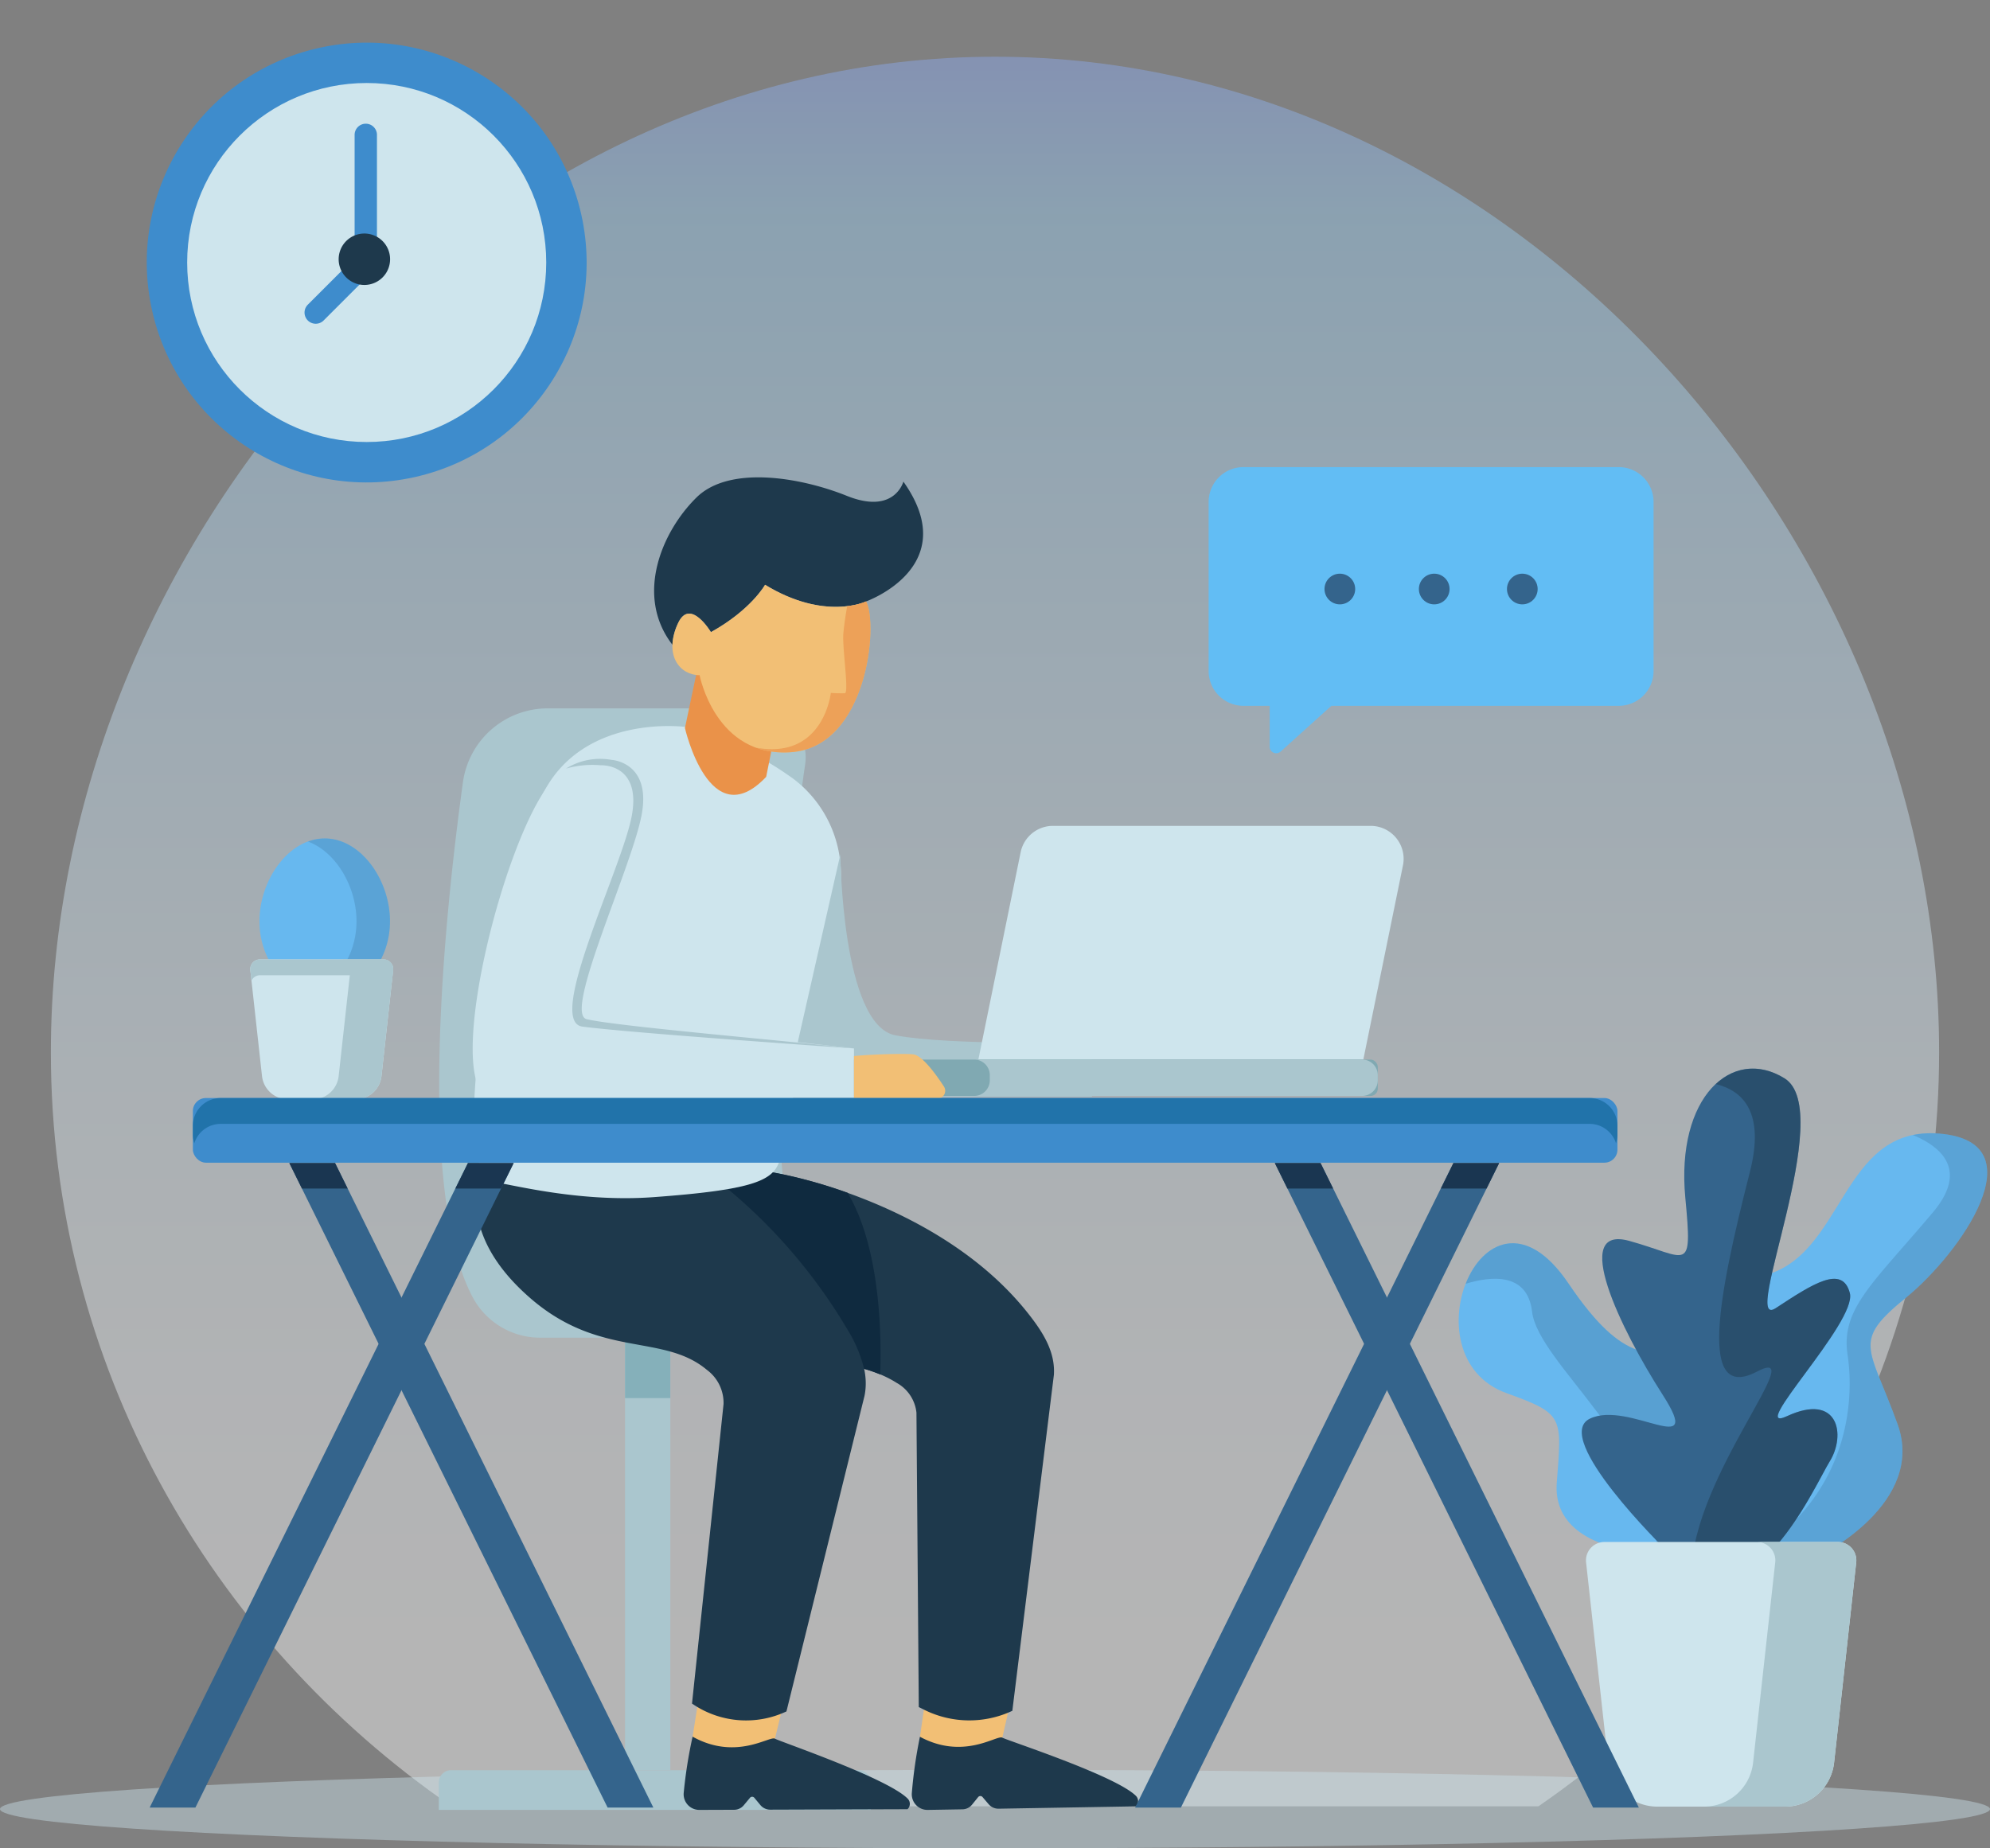 <svg xmlns="http://www.w3.org/2000/svg" xmlns:xlink="http://www.w3.org/1999/xlink" width="381.321" height="354.227" viewBox="0 0 381.321 354.227">
  <rect x="0" y="0" width="381.321" height="354.227" fill="#808080" stroke="none"/>
  <defs>
    <linearGradient id="linear-gradient" x1="0.5" y1="0.923" x2="0.5" y2="-0.187" gradientUnits="objectBoundingBox">
      <stop offset="0" stop-color="#fff"/>
      <stop offset="0.126" stop-color="#f8fbfe"/>
      <stop offset="0.305" stop-color="#e5f3fc"/>
      <stop offset="0.516" stop-color="#c6e4f9"/>
      <stop offset="0.752" stop-color="#9bd0f4"/>
      <stop offset="1" stop-color="#6c63ff"/>
    </linearGradient>
  </defs>
  <g id="Group_9" data-name="Group 9" transform="translate(-523.584 -127.923)">
    <path id="Path_92" data-name="Path 92" d="M604.91,468.309H813.19c46.42-32,76.771-84.774,76.771-144.506,0-97.628-81-190.8-180.91-190.8S528.139,226.174,528.139,323.8C528.139,383.535,558.49,436.308,604.91,468.309Z" transform="translate(5.194 5.79)" opacity="0.42" fill="url(#linear-gradient)"/>
    <ellipse id="Ellipse_5" data-name="Ellipse 5" cx="190.66" cy="7.516" rx="190.66" ry="7.516" transform="translate(523.584 467.116)" fill="#cee5ed" opacity="0.43"/>
    <g id="Group_31" data-name="Group 31" transform="translate(607.671 263.685)">
      <rect id="Rectangle_9" data-name="Rectangle 9" width="8.674" height="82.947" transform="translate(35.685 120.522)" fill="#aac6ce"/>
      <rect id="Rectangle_10" data-name="Rectangle 10" width="8.674" height="11.661" transform="translate(35.685 120.522)" fill="#85b0ba"/>
      <path id="Rectangle_11" data-name="Rectangle 11" d="M2.348,0H80.423a2.348,2.348,0,0,1,2.348,2.348V7.612a0,0,0,0,1,0,0H0a0,0,0,0,1,0,0V2.348A2.348,2.348,0,0,1,2.348,0Z" transform="translate(0 203.497)" fill="#aac6ce"/>
      <path id="Path_93" data-name="Path 93" d="M582.294,311.961H642.4c-21.871-7.855-13.411-81.85-9.368-109.9a9.375,9.375,0,0,0-9.287-10.708H583.713a16.4,16.4,0,0,0-16.257,14.156c-3.512,25.486-9.049,78.332,1.918,98.79A14.637,14.637,0,0,0,582.294,311.961Z" transform="translate(-562.836 -191.355)" fill="#aac6ce"/>
    </g>
    <g id="Group_34" data-name="Group 34" transform="translate(543.542 127.923)">
      <circle id="Ellipse_6" data-name="Ellipse 6" cx="42.134" cy="42.134" r="42.134" transform="matrix(0.976, -0.218, 0.218, 0.976, 0, 18.378)" fill="#3e8ccc"/>
      <circle id="Ellipse_7" data-name="Ellipse 7" cx="34.402" cy="34.402" r="34.402" transform="translate(15.907 15.907)" fill="#cee5ed"/>
      <path id="Path_94" data-name="Path 94" d="M556.415,139.822" transform="translate(-506.106 -114.354)" fill="none" stroke="#3e8ccc" stroke-width="1"/>
      <g id="Group_33" data-name="Group 33" transform="translate(38.398 23.709)">
        <g id="Group_32" data-name="Group 32">
          <path id="Path_95" data-name="Path 95" d="M552.99,177.336a2.14,2.14,0,0,1-1.513-3.653l8.968-8.97V141.14a2.14,2.14,0,0,1,4.281,0V165.6a2.144,2.144,0,0,1-.627,1.513l-9.595,9.6A2.133,2.133,0,0,1,552.99,177.336Z" transform="translate(-550.85 -139)" fill="#3e8ccc"/>
        </g>
        <path id="Path_96" data-name="Path 96" d="M563.76,153.763a4.928,4.928,0,1,0-4.929,4.927A4.929,4.929,0,0,0,563.76,153.763Z" transform="translate(-547.367 -127.787)" fill="#1e394c"/>
      </g>
    </g>
    <g id="Group_36" data-name="Group 36" transform="translate(755.176 217.444)">
      <path id="Path_97" data-name="Path 97" d="M710.371,169.75h-71.9a6.676,6.676,0,0,0-6.675,6.675v32.4a6.676,6.676,0,0,0,6.675,6.675h5.021v7.833a1.256,1.256,0,0,0,2.1.933l9.723-8.767h55.063a6.674,6.674,0,0,0,6.676-6.675v-32.4A6.674,6.674,0,0,0,710.371,169.75Z" transform="translate(-631.791 -169.75)" fill="#62bdf4"/>
      <g id="Group_35" data-name="Group 35" transform="translate(22.207 20.425)">
        <circle id="Ellipse_8" data-name="Ellipse 8" cx="2.94" cy="2.94" r="2.94" transform="translate(0 0)" fill="#34648c"/>
        <circle id="Ellipse_9" data-name="Ellipse 9" cx="2.94" cy="2.94" r="2.94" transform="translate(18.085 0)" fill="#34648c"/>
        <circle id="Ellipse_10" data-name="Ellipse 10" cx="2.94" cy="2.94" r="2.94" transform="translate(34.964)" fill="#34648c"/>
      </g>
    </g>
    <g id="Group_39" data-name="Group 39" transform="translate(571.54 288.608)">
      <g id="Group_37" data-name="Group 37" transform="translate(1.758)">
        <path id="Path_98" data-name="Path 98" d="M571.827,218.874c0-7.93-5.6-15.874-12.508-15.874s-12.508,7.945-12.508,15.874,5.6,14.357,12.508,14.357S571.827,226.8,571.827,218.874Z" transform="translate(-546.812 -203)" fill="#67b8ef"/>
        <path id="Path_99" data-name="Path 99" d="M554.366,203a9.247,9.247,0,0,0-3.21.6c5.349,1.973,9.3,8.619,9.3,15.271s-3.949,12.232-9.3,13.862a11,11,0,0,0,3.21.494c6.909,0,12.508-6.427,12.508-14.357S561.275,203,554.366,203Z" transform="translate(-541.859 -203)" fill="#34648c" opacity="0.25"/>
      </g>
      <g id="Group_38" data-name="Group 38" transform="translate(0 23.185)">
        <path id="Path_100" data-name="Path 100" d="M546,215.9l2.241,20.294a5.01,5.01,0,0,0,4.978,4.458h12.936a5.007,5.007,0,0,0,4.976-4.458l2.241-20.294a1.865,1.865,0,0,0-1.853-2.07H547.856A1.865,1.865,0,0,0,546,215.9Z" transform="translate(-545.991 -213.833)" fill="#cee5ed"/>
        <path id="Path_101" data-name="Path 101" d="M547.856,216.866H571.52a1.836,1.836,0,0,1,1.633,1.04l.22-2a1.865,1.865,0,0,0-1.853-2.07H547.856A1.865,1.865,0,0,0,546,215.9l.223,2A1.833,1.833,0,0,1,547.856,216.866Z" transform="translate(-545.991 -213.833)" fill="#aac6ce"/>
        <path id="Path_102" data-name="Path 102" d="M565.148,213.833h-8.2a1.865,1.865,0,0,1,1.854,2.07L556.555,236.2a5.008,5.008,0,0,1-4.976,4.458h8.206a5.007,5.007,0,0,0,4.976-4.458L567,215.9A1.865,1.865,0,0,0,565.148,213.833Z" transform="translate(-539.618 -213.833)" fill="#aac6ce"/>
      </g>
    </g>
    <g id="Group_44" data-name="Group 44" transform="translate(614.156 219.409)">
      <g id="Group_42" data-name="Group 42" transform="translate(0.645 123.748)">
        <g id="Group_40" data-name="Group 40" transform="translate(34.674 9.131)">
          <path id="Path_103" data-name="Path 103" d="M606.8,281.479l-.849,5.865,4.463,5.71,11.318-5.541,1.226-5.364-14.089-2.13Z" transform="translate(-555.559 -178.857)" fill="#f2bf75"/>
          <path id="Path_104" data-name="Path 104" d="M616.763,296.453l1.169-1.447a.546.546,0,0,1,.839-.013l1.173,1.376a2.456,2.456,0,0,0,1.9.86l26.3-.449a1.408,1.408,0,0,0,.045-1.986c-3.853-3.891-24.6-10.616-25.63-11.183s-7.377,4.362-15.782-.169a89.165,89.165,0,0,0-1.558,10.849,3,3,0,0,0,3.037,3.17l6.673-.113A2.411,2.411,0,0,0,616.763,296.453Z" transform="translate(-556.392 -174.955)" fill="#1e394c"/>
          <path id="Path_105" data-name="Path 105" d="M585.38,236.265s-10.92,12.071,9.075,25.189c14.027,9.2,25.082,6.391,33.887,11.968a7.417,7.417,0,0,1,3.78,5.7l.447,56.43,1.064.529a19.388,19.388,0,0,0,16.863.184h0l7.962-64.386c.285-4.439-2.112-8.18-4.861-11.677-15.29-19.449-42.36-26.038-49.213-27.162C595.476,231.575,585.38,236.265,585.38,236.265Z" transform="translate(-582.404 -232.753)" fill="#1e394c"/>
        </g>
        <g id="Group_41" data-name="Group 41">
          <path id="Path_106" data-name="Path 106" d="M586.522,281.461l-.929,5.853,4.384,5.771L601.37,287.7l1.3-5.347-14.059-2.322Z" transform="translate(-544.095 -169.714)" fill="#f2bf75"/>
          <path id="Path_107" data-name="Path 107" d="M596.311,296.579l1.188-1.43a.544.544,0,0,1,.839,0l1.154,1.391a2.456,2.456,0,0,0,1.894.886l26.3-.088a1.415,1.415,0,0,0,.071-1.988c-3.8-3.942-24.45-10.95-25.473-11.532s-7.437,4.261-15.778-.385a88.933,88.933,0,0,0-1.708,10.828,3,3,0,0,0,2.994,3.21l6.673-.024A2.4,2.4,0,0,0,596.311,296.579Z" transform="translate(-545.008 -165.834)" fill="#1e394c"/>
          <path id="Path_108" data-name="Path 108" d="M570.66,230.606s-13.231,14.746,5.9,31.4c13.422,11.684,25.465,6.688,33.917,13.813a7.868,7.868,0,0,1,3.155,6.528l-6.042,57.4.456.3a18.19,18.19,0,0,0,17.64,1.2h0l14.958-60.486c.937-4.623-1.047-8.9-3.433-12.97-13.276-22.633-34.12-36.123-41.159-38.289C586.9,226.691,570.66,230.606,570.66,230.606Z" transform="translate(-566.204 -228.487)" fill="#1e394c"/>
        </g>
        <path id="Path_109" data-name="Path 109" d="M617.932,271.627a26.242,26.242,0,0,0-3.082-1.07,26.326,26.326,0,0,0-3.36-7.812A103.6,103.6,0,0,0,588.76,236.1c4.794-.813,7.234-1.841,8.561-3.189a90.118,90.118,0,0,1,14.361,3.9C618.189,247.678,618.167,265.335,617.932,271.627Z" transform="translate(-540.483 -223.444)" fill="#0f2a3f"/>
      </g>
      <path id="Path_110" data-name="Path 110" d="M606.5,193.1s-19.083-2.545-27.012,12.324-19.772,73.156-9.417,74.929c4.584.786,16.81,3.861,30.358,2.87,18.627-1.363,22.676-3.078,24.018-6.62l11.866-54.318a22.967,22.967,0,0,0-9.008-19.177A64.67,64.67,0,0,0,606.5,193.1Z" transform="translate(-565.772 -145.274)" fill="#cee5ed"/>
      <path id="Path_111" data-name="Path 111" d="M604.435,204.42s.248,32.712,10.532,34.694,37.669,1.363,37.669,1.363v10.408H593.9Z" transform="translate(-533.974 -132.181)" fill="#aac6ce"/>
      <path id="Path_112" data-name="Path 112" d="M600.473,209.739l2.314-11.568L587.781,186.74l-2.874,13.64S589.639,221.2,600.473,209.739Z" transform="translate(-544.232 -152.341)" fill="#ea9249"/>
      <path id="Path_113" data-name="Path 113" d="M622.762,194.446s-7.851,3.82-19.352-3.189c0,0-2.669,4.8-10.376,9.079,0,0-4-6.714-6.312-1.682a10.642,10.642,0,0,0-1.059,4.105c-7.219-9.323-2.13-21.608,4.6-28.23,6.378-6.286,20.185-3.786,28.81-.319,9.156,3.686,10.838-2.727,10.838-2.727C641.485,187.782,622.762,194.446,622.762,194.446Z" transform="translate(-547.378 -170.668)" fill="#1e394c"/>
      <path id="Path_114" data-name="Path 114" d="M591.164,189.367s-4.006-6.714-6.312-1.684c-2.8,6.1.36,9.931,4.146,9.931,0,0,3.007,15.874,17.593,14.753s16.688-24.542,14.3-28.889c0,0-7.853,3.82-19.352-3.191C601.542,180.286,598.878,185.089,591.164,189.367Z" transform="translate(-545.511 -159.701)" fill="#f2bf75"/>
      <g id="Group_43" data-name="Group 43" transform="translate(66.814 66.794)">
        <path id="Path_115" data-name="Path 115" d="M686.347,201.876h-60.88a6.317,6.317,0,0,0-6.187,5.053l-8.1,39.725h73.766l7.592-37.2A6.315,6.315,0,0,0,686.347,201.876Z" transform="translate(-581.091 -201.876)" fill="#cee5ed"/>
        <rect id="Rectangle_12" data-name="Rectangle 12" width="106.623" height="6.983" rx="1.404" transform="translate(0 44.782)" fill="#80a9b2"/>
        <path id="Path_116" data-name="Path 116" d="M685.141,222.8H610.8a3,3,0,0,1,3,3v.972a3,3,0,0,1-3,3h74.342a3,3,0,0,0,3-3V225.8A3,3,0,0,0,685.141,222.8Z" transform="translate(-581.522 -178.017)" fill="#aac6ce"/>
      </g>
      <path id="Path_117" data-name="Path 117" d="M638.966,251.349c-11.853-1.38-45.1-4.773-50.8-5.361-7.187-.745,8.424-29.739,10.16-39.651s-5.824-10.286-5.824-10.286c-4.266-.533-8.921,0-12.886,6.006-8.116,12.292-17.154,48.22-12.39,57.089a3.207,3.207,0,0,0,2.834,1.68h68.908Z" transform="translate(-565.902 -141.905)" fill="#cee5ed"/>
      <path id="Path_118" data-name="Path 118" d="M629.435,251.348s-42.809-2.945-52.041-4.184c-7.161-.961,7.765-30.668,9.5-40.579s-5.948-9.5-5.948-9.5a18.4,18.4,0,0,0-6.684.627,12.391,12.391,0,0,1,8.713-1.665s7.553.377,5.819,10.29-15.117,38.287-10.594,39.4C583.762,247.11,617.58,249.972,629.435,251.348Z" transform="translate(-556.371 -141.903)" fill="#aac6ce"/>
      <path id="Path_119" data-name="Path 119" d="M600.04,230.87h15.969a1.508,1.508,0,0,0,1.267-2.331c-1.5-2.3-3.857-5.545-5.588-6.1-1.032-.327-8.8-.039-11.647.263Z" transform="translate(-526.976 -111.794)" fill="#f2bf75"/>
      <path id="Path_120" data-name="Path 120" d="M612.308,181.777a12.713,12.713,0,0,1-3.615.9c-.195,1.081-.544,3.159-.73,5.128-.268,2.808,1.136,11.5.268,11.57a25.559,25.559,0,0,1-2.675-.066s-1.338,12.574-13.912,10.567c-.12-.019-.214-.032-.328-.049a15.876,15.876,0,0,0,6.688.839C612.588,209.545,614.692,186.124,612.308,181.777Z" transform="translate(-536.924 -158)" fill="#ea9249" opacity="0.67"/>
    </g>
    <g id="Group_49" data-name="Group 49" transform="translate(803.095 332.719)">
      <g id="Group_45" data-name="Group 45" transform="translate(44.353 12.387)">
        <path id="Path_121" data-name="Path 121" d="M700.048,310.18s20.057-9.948,14.6-25.03-8.824-15.725,1.605-24.23,25.512-29.844,6.419-31.449-18.132,23.748-34.017,27.278S664.107,326.707,700.048,310.18Z" transform="translate(-674.903 -229.398)" fill="#67b8ef"/>
        <path id="Path_122" data-name="Path 122" d="M679.277,311.673c3.85,1.787,9.03,1.612,15.784-1.494,0,0,20.057-9.948,14.6-25.03s-8.824-15.725,1.605-24.23,25.512-29.844,6.419-31.449a17.526,17.526,0,0,0-5.09.272c5.372,2.232,10.719,6.661,3.81,14.856-11.5,13.644-17.657,18.46-16.32,27.288C701.39,280.5,700.65,300.041,679.277,311.673Z" transform="translate(-669.917 -229.397)" fill="#34648c" opacity="0.25"/>
      </g>
      <g id="Group_46" data-name="Group 46" transform="translate(0 33.471)">
        <path id="Path_123" data-name="Path 123" d="M689.663,298.466s-17.651-.642-16.688-13.319,1.453-13.171-9.629-17.167c-19.575-7.061-4.077-44.659,11.874-21.02,11.072,16.405,15.885,12.715,23.106,14S721.273,304.082,689.663,298.466Z" transform="translate(-654.18 -239.249)" fill="#67b8ef"/>
        <path id="Path_124" data-name="Path 124" d="M697.613,260.959c-7.221-1.284-12.035,2.406-23.106-14-8.349-12.375-16.564-7.962-19.7.058,4.7-1.438,11.833-2.3,12.722,5.342,1.154,9.918,24.354,26.2,23.881,46.446.308.032.606.054.905.077,3.375-8.9,7.831-20.45,11.645-30.289C701.917,264.351,699.482,261.29,697.613,260.959Z" transform="translate(-653.467 -239.248)" fill="#34648c" opacity="0.29"/>
      </g>
      <g id="Group_47" data-name="Group 47" transform="translate(23.583)">
        <path id="Path_125" data-name="Path 125" d="M681.189,315.737s-21.9-21.422-14.44-25.033,22.143,8.184,13.959-4.572-17.711-32.626-6.4-29.5,12.133,6.566,10.733-8.291c-1.811-19.217,8.9-29.123,19.012-22.864s-8.664,48.618-1.685,44.044,12.756-8.424,14.2-2.887-19.984,27.271-12.035,23.586c9.869-4.572,11.313,3.611,8.184,8.666S696.592,334.028,681.189,315.737Z" transform="translate(-665.199 -223.61)" fill="#34648c"/>
        <path id="Path_126" data-name="Path 126" d="M701.517,298.882c3.129-5.055,1.684-13.238-8.184-8.666-7.949,3.686,13.479-18.051,12.035-23.586s-7.219-1.684-14.2,2.887,11.8-37.786,1.685-44.045c-4.7-2.911-9.516-2.288-13.161,1.1,5.233,1.28,9.424,5.49,6.519,16.855-6.153,24.078-9.9,44.143,1.338,38.257,10.584-5.543-12.292,20.005-12.525,38.418C688.156,327.612,698.735,303.374,701.517,298.882Z" transform="translate(-653.997 -223.602)" fill="#1e394c" opacity="0.48"/>
      </g>
      <g id="Group_48" data-name="Group 48" transform="translate(24.386 90.726)">
        <path id="Path_127" data-name="Path 127" d="M665.6,269.912l4.24,38.379a9.468,9.468,0,0,0,9.411,8.428h24.463a9.467,9.467,0,0,0,9.411-8.428l4.24-38.379A3.526,3.526,0,0,0,713.854,266H669.1A3.527,3.527,0,0,0,665.6,269.912Z" transform="translate(-665.574 -266)" fill="#cee5ed"/>
        <path id="Path_128" data-name="Path 128" d="M701.8,266H686.287a3.526,3.526,0,0,1,3.506,3.912l-4.24,38.379a9.467,9.467,0,0,1-9.411,8.428h15.517a9.467,9.467,0,0,0,9.411-8.428l4.24-38.379A3.526,3.526,0,0,0,701.8,266Z" transform="translate(-653.524 -266)" fill="#aac6ce"/>
      </g>
    </g>
    <g id="Group_68" data-name="Group 68" transform="translate(552.258 338.361)">
      <g id="Group_50" data-name="Group 50" transform="translate(8.284)">
        <rect id="Rectangle_13" data-name="Rectangle 13" width="272.974" height="12.391" rx="2.491" transform="translate(0 0)" fill="#3e8ccc"/>
        <path id="Path_129" data-name="Path 129" d="M808.494,226.246H546.183a5.331,5.331,0,0,0-5.332,5.331V233.3a5.321,5.321,0,0,0,.274,1.616,5.315,5.315,0,0,1,5.058-3.718H808.494a5.312,5.312,0,0,1,5.055,3.718,5.322,5.322,0,0,0,.276-1.616v-1.727A5.332,5.332,0,0,0,808.494,226.246Z" transform="translate(-540.851 -226.246)" fill="#2173aa"/>
      </g>
      <g id="Group_67" data-name="Group 67" transform="translate(0 12.453)">
        <g id="Group_52" data-name="Group 52" transform="translate(26.764)">
          <g id="Group_51" data-name="Group 51">
            <path id="Path_130" data-name="Path 130" d="M619.246,355.6h-8.767L549.486,232.064h8.767Z" transform="translate(-549.486 -232.064)" fill="#34648c"/>
          </g>
        </g>
        <g id="Group_54" data-name="Group 54">
          <g id="Group_53" data-name="Group 53">
            <path id="Path_131" data-name="Path 131" d="M536.981,355.6h8.767l60.993-123.537h-8.767Z" transform="translate(-536.981 -232.064)" fill="#34648c"/>
          </g>
        </g>
        <g id="Group_56" data-name="Group 56" transform="translate(215.601)">
          <g id="Group_55" data-name="Group 55">
            <path id="Path_132" data-name="Path 132" d="M707.477,355.6h-8.767L637.717,232.064h8.767Z" transform="translate(-637.717 -232.064)" fill="#34648c"/>
          </g>
        </g>
        <g id="Group_58" data-name="Group 58" transform="translate(188.837)">
          <g id="Group_57" data-name="Group 57">
            <path id="Path_133" data-name="Path 133" d="M625.212,355.6h8.767l60.993-123.537H686.2Z" transform="translate(-625.212 -232.064)" fill="#34648c"/>
          </g>
        </g>
        <g id="Group_60" data-name="Group 60" transform="translate(26.764)">
          <g id="Group_59" data-name="Group 59">
            <path id="Path_134" data-name="Path 134" d="M560.67,236.959l-2.417-4.895h-8.767l2.417,4.895Z" transform="translate(-549.486 -232.064)" fill="#1a3651"/>
          </g>
        </g>
        <g id="Group_62" data-name="Group 62" transform="translate(58.576)">
          <g id="Group_61" data-name="Group 61">
            <path id="Path_135" data-name="Path 135" d="M573.117,236.959l2.417-4.895h-8.767l-2.416,4.895Z" transform="translate(-564.35 -232.064)" fill="#1a3651"/>
          </g>
        </g>
        <g id="Group_64" data-name="Group 64" transform="translate(215.601)">
          <g id="Group_63" data-name="Group 63">
            <path id="Path_136" data-name="Path 136" d="M648.9,236.959l-2.417-4.895h-8.767l2.416,4.895Z" transform="translate(-637.717 -232.064)" fill="#1a3651"/>
          </g>
        </g>
        <g id="Group_66" data-name="Group 66" transform="translate(247.413)">
          <g id="Group_65" data-name="Group 65">
            <path id="Path_137" data-name="Path 137" d="M661.347,236.959l2.416-4.895H655l-2.417,4.895Z" transform="translate(-652.58 -232.064)" fill="#1a3651"/>
          </g>
        </g>
      </g>
    </g>
  </g>
</svg>
